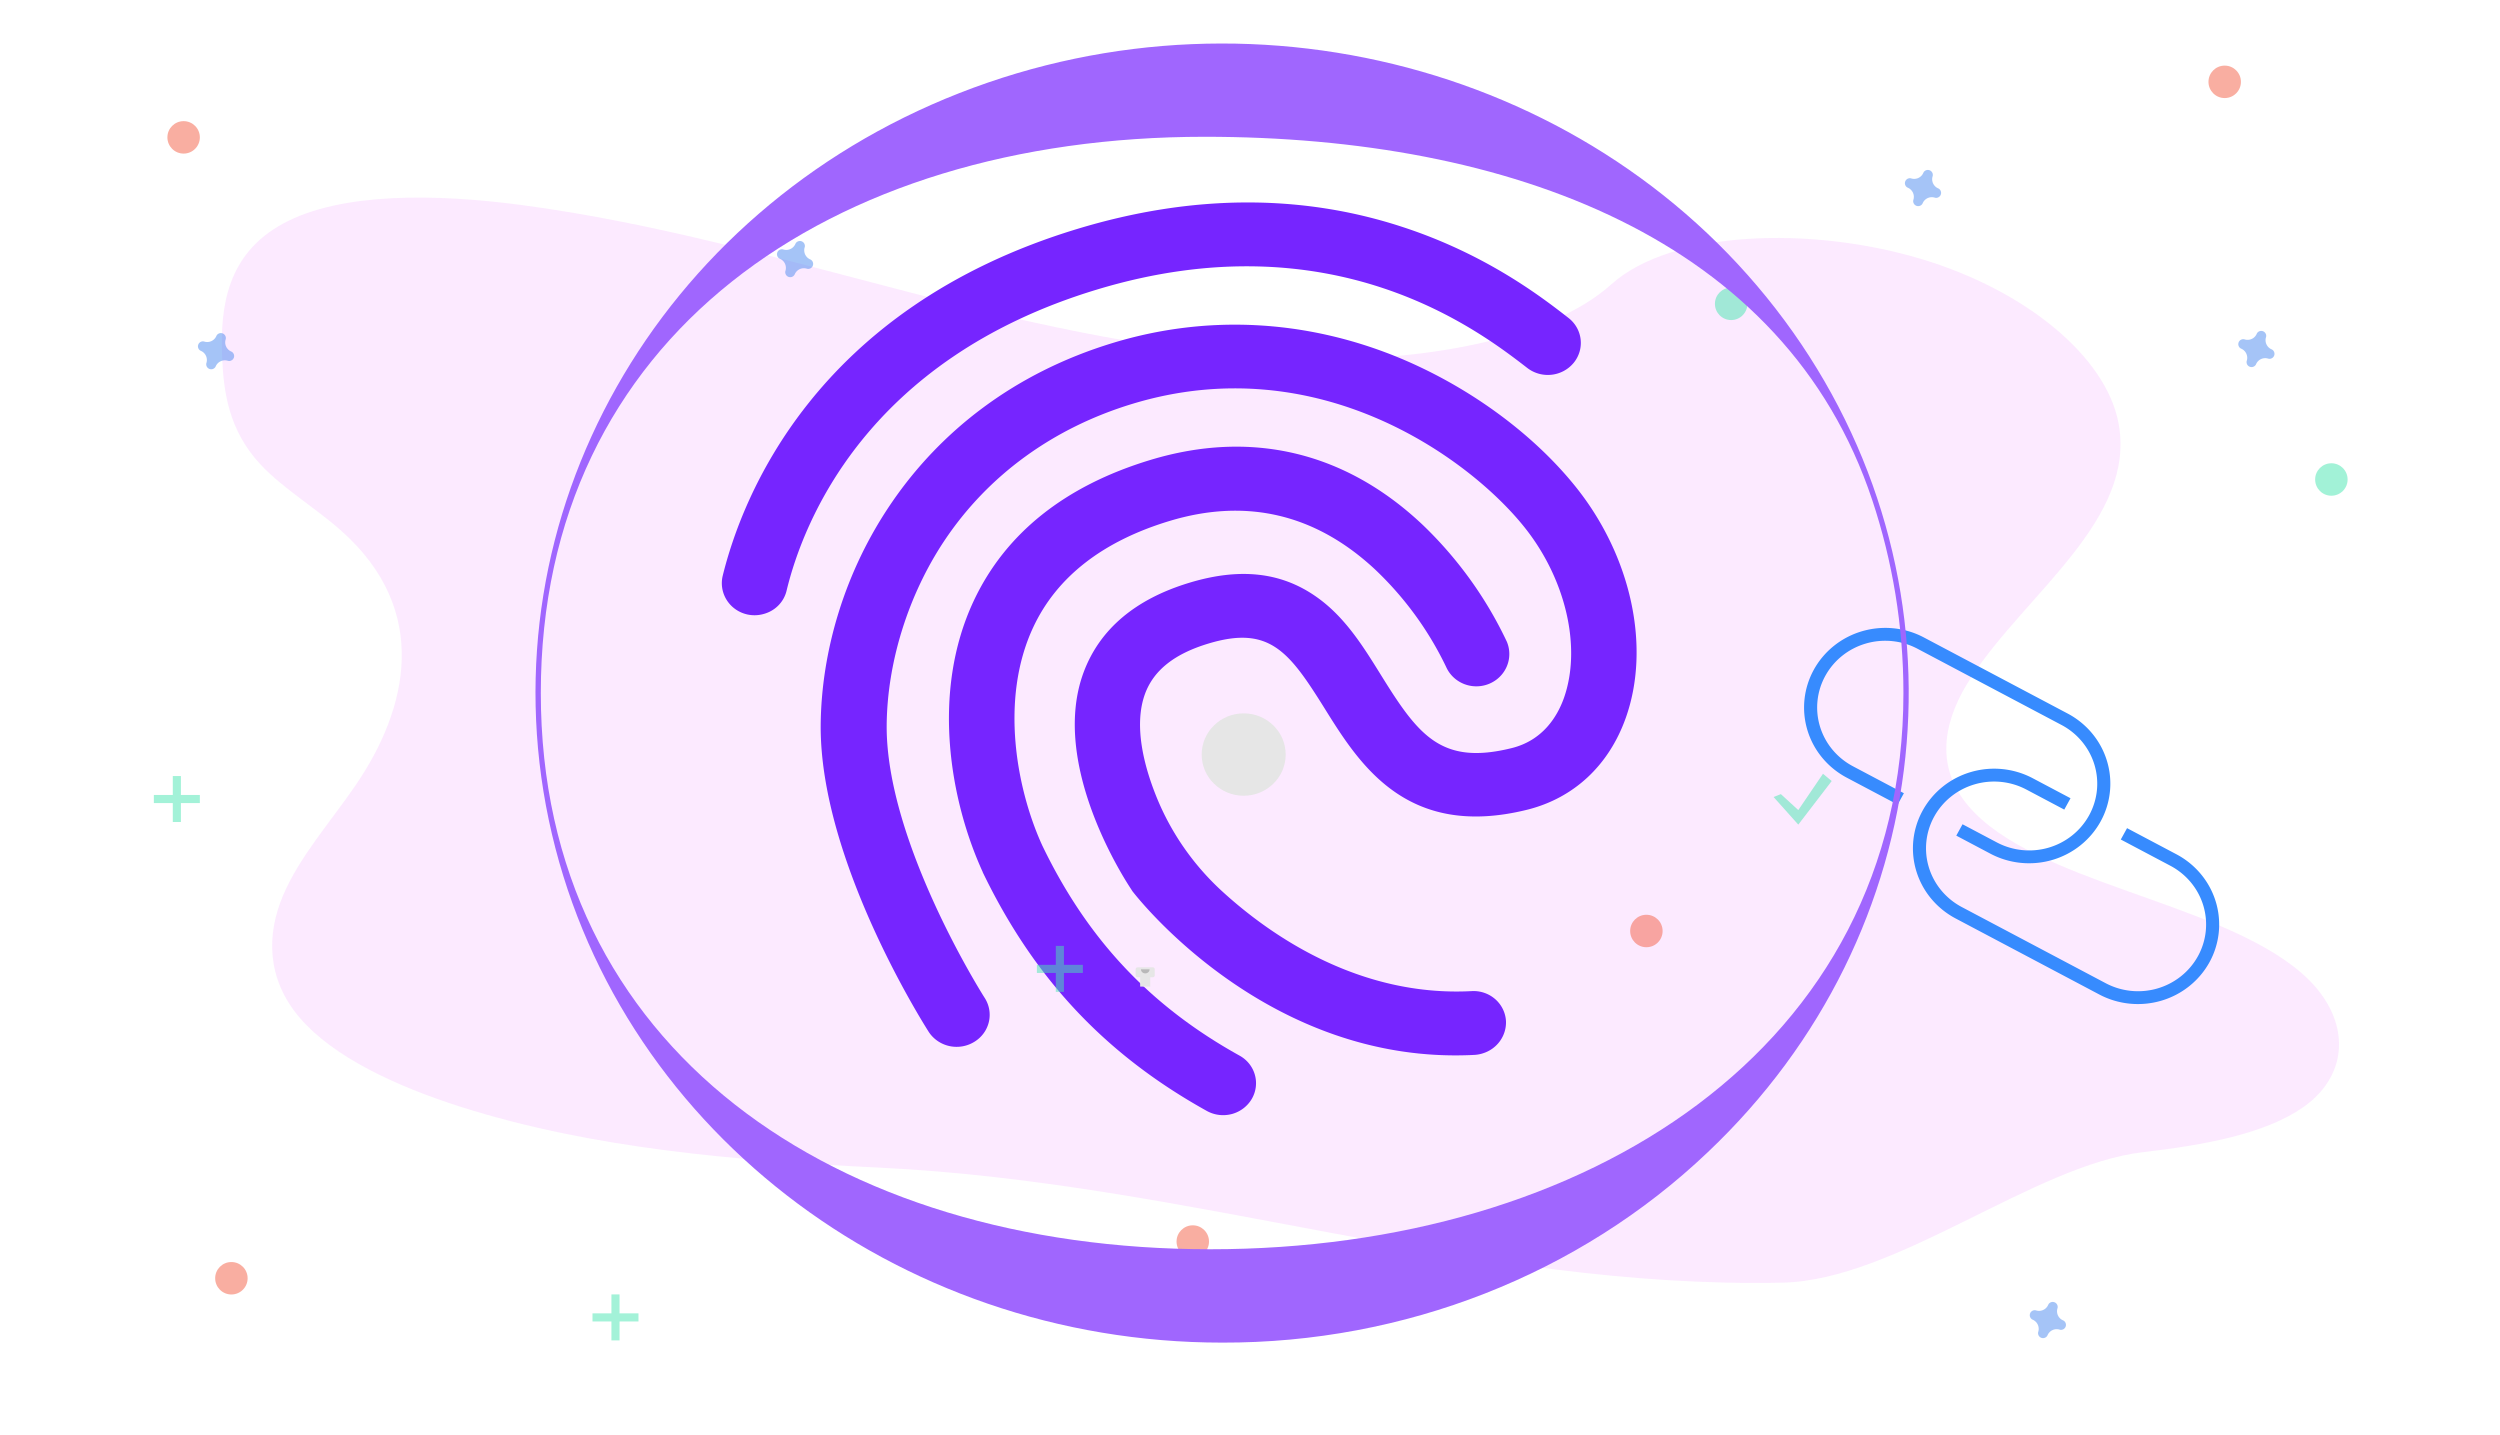 <?xml version="1.0" encoding="UTF-8" standalone="no"?>
<svg
   xmlns:dc="http://purl.org/dc/elements/1.1/"
   xmlns:cc="http://creativecommons.org/ns#"
   xmlns:rdf="http://www.w3.org/1999/02/22-rdf-syntax-ns#"
   xmlns:svg="http://www.w3.org/2000/svg"
   xmlns="http://www.w3.org/2000/svg"
   xmlns:sodipodi="http://sodipodi.sourceforge.net/DTD/sodipodi-0.dtd"
   xmlns:inkscape="http://www.inkscape.org/namespaces/inkscape"
   id="bb441d3c-cf2a-489d-ae6b-061a3c0e4b94"
   data-name="Layer 1"
   width="924.256"
   height="530.591"
   viewBox="0 0 924.256 530.591"
   version="1.1"
   sodipodi:docname="identity.svg"
   inkscape:version="0.92.4 (5da689c313, 2019-01-14)">
  <defs
     id="defs1899" />
  <sodipodi:namedview
     pagecolor="#ffffff"
     bordercolor="#666666"
     borderopacity="1"
     objecttolerance="10"
     gridtolerance="10"
     guidetolerance="10"
     inkscape:pageopacity="0"
     inkscape:pageshadow="2"
     inkscape:window-width="1920"
     inkscape:window-height="1017"
     id="namedview1897"
     showgrid="false"
     inkscape:zoom="0.61454852"
     inkscape:cx="260.9268"
     inkscape:cy="156.65475"
     inkscape:window-x="-8"
     inkscape:window-y="-8"
     inkscape:window-maximized="1"
     inkscape:current-layer="bb441d3c-cf2a-489d-ae6b-061a3c0e4b94" />
  <path
     inkscape:connector-curvature="0"
     style="opacity:0.1;fill:#e32dff;fill-opacity:1;stroke-width:0.634"
     d="M 481.705,132.728 C 432.869,131.523 383.699,120.331 336.341,108.083 288.984,95.835 241.697,82.263 192.629,75.775 161.068,71.601 126.077,71.012 104.62,82.681 83.969,93.933 81.449,113.301 82.097,131.293 c 0.484,13.534 2.428,27.775 14.237,40.446 8.192,8.798 20.571,16.191 30.007,24.646 32.829,29.318 24.643,65.472 5.009,94.099 -9.199,13.432 -20.62,26.253 -26.686,40.537 -6.065,14.284 -6.297,30.673 6.158,45.257 12.357,14.466 35.557,25.31 59.597,32.945 48.841,15.511 102.72,19.947 154.817,22.46 115.289,5.567 220.303,44.926 333.787,42.515 41.999,-0.895 92.945,-43.57 133.259,-48.237 22.39,-2.593 45.122,-6.703 59.255,-16.636 17.933,-12.607 17.567,-33.958 -0.848,-49.763 -30.905,-26.516 -98.695,-33.1 -122.94,-61.561 -13.324,-15.661 -8.483,-33.106 1.04,-47.636 20.442,-31.161 61.271,-58.502 54.403,-94.12 -4.719,-24.469 -34.289,-48.965 -73.059,-60.543 -40.645,-12.178 -92.158,-10.635 -114.459,9.451 -22.979,20.697 -70.855,28.637 -113.97,27.577 z"
     id="path2012-8"
     sodipodi:nodetypes="cscccccccccccccccccccc" />
  <path
     d="m 282.566,226.917 a 12.09,11.855 0 0 1 -15.405,-13.929 c 7.034,-28.695 33.781,-98.868 131.221,-128.382 42.207,-12.785 82.685,-13.003 120.258,-0.653 30.91,10.117 51.43,25.95 61.246,33.603 a 11.99,11.757 0 0 1 1.964,16.515 q -0.037,0.045 -0.074,0.09 a 12.273,12.034 0 0 1 -17.1,1.903 C 546.892,122.325 492.926,80.585 405.461,107.078 320.057,132.947 296.857,193.456 290.84,218.213 a 11.91,11.678 0 0 1 -8.275,8.705 z"
     id="path1860"
     inkscape:connector-curvature="0"
     style="fill:#7625ff;stroke-width:0.964" />
  <path
     d="m 548.146,389.445 a 12.022,11.788 0 0 1 -2.987,0.551 C 469.036,394.015 420.604,332.004 418.615,329.419 l -0.369,-0.597 c -1.214,-1.846 -30.519,-45.566 -17.618,-80.288 5.926,-15.874 19.031,-27.016 39.063,-33.084 18.631,-5.643 33.876,-3.974 46.852,5.112 10.64,7.403 17.459,18.442 24.068,29.102 13.746,22.135 22.17,33.396 48.298,26.899 11.472,-2.855 16.829,-11.65 19.276,-18.501 6.589,-18.642 0.749,-44.058 -14.7,-63.286 -19.959,-24.946 -75.816,-66.379 -144.733,-45.504 -29.43,8.914 -53.515,26.481 -69.644,50.67 -13.362,20.074 -21.13,45.007 -21.3,68.257 -0.268,43.292 35.916,100.247 36.259,100.763 a 11.968,11.735 0 0 1 -3.803,16.171 q -0.055,0.034 -0.111,0.068 a 12.254,12.016 0 0 1 -16.783,-3.683 c -1.633,-2.604 -40.27,-63.332 -39.959,-113.367 0.433,-54.233 34.044,-118.959 108.236,-141.432 34.294,-10.388 70.333,-8.642 104.247,4.993 26.287,10.633 50.615,28.234 66.699,48.332 20.544,25.654 27.782,59.235 18.429,85.444 -6.235,17.473 -19.143,29.529 -36.297,33.839 -44.709,11.152 -62.223,-16.925 -74.996,-37.407 -13.117,-20.997 -20.372,-30.842 -43.042,-23.975 -12.448,3.77 -20.117,9.812 -23.342,18.493 -4.389,11.866 -0.229,27.076 4.033,37.739 q 0.066,0.167 0.133,0.334 a 98.296,96.385 0 0 0 24.941,35.569 c 17.539,15.882 50.101,38.524 91.601,36.341 a 11.986,11.752 0 0 1 12.706,11.001 q 0.004,0.056 0.007,0.113 a 12.249,12.01 0 0 1 -8.62,11.908 z"
     id="path1862"
     inkscape:connector-curvature="0"
     style="fill:#7625ff;stroke-width:0.964" />
  <path
     d="m 455.837,411.738 a 12.284,12.045 0 0 1 -9.611,-0.985 C 408.68,389.895 382.323,361.84 363.343,322.519 l -0.076,-0.243 c -11.962,-26.217 -19.162,-66.273 -3.279,-100.127 11.726,-24.98 33.737,-42.539 65.31,-52.102 37.344,-11.311 72.115,-2.983 100.653,23.968 a 149.15,146.249 0 0 1 31.144,43.252 12.188,11.951 0 0 1 -22.426,9.361 124.894,122.465 0 0 0 -26.258,-36.054 c -21.997,-20.521 -47.568,-26.589 -76.091,-17.949 -24.648,7.466 -41.621,20.665 -50.31,39.235 -12.53,26.729 -6.079,60.105 3.282,80.646 16.735,34.777 39.949,59.445 72.993,77.771 a 11.934,11.702 0 0 1 4.532,15.941 q -0.046,0.08 -0.093,0.158 a 12.239,12.001 0 0 1 -6.889,5.363 z"
     id="path1864"
     inkscape:connector-curvature="0"
     style="fill:#7625ff;stroke-width:0.964" />
  <ellipse
     cx="459.79"
     cy="278.96"
     id="circle1866"
     rx="15.53"
     ry="15.228"
     style="fill:#e6e6e6;stroke-width:0.964" />
  <path
     inkscape:connector-curvature="0"
     style="fill:#378bfe;fill-opacity:1;stroke-width:0.964"
     d="m 777.856,301.126 q -0.564,1.31 -1.262,2.578 a 30.066,29.481 0 0 1 -40.693,11.929 l -12.659,-6.7 2.313,-4.201 12.659,6.7 a 25.163,24.674 0 1 0 23.902,-43.427 l -53.162,-28.135 a 25.163,24.674 0 1 0 -23.902,43.427 l 18.822,9.961 -2.313,4.201 -18.822,-9.961 a 30.032,29.448 0 0 1 28.529,-51.829 l 53.162,28.135 a 30.037,29.453 0 0 1 13.426,37.322 z"
     id="path2543" />
  <path
     inkscape:connector-curvature="0"
     style="fill:#378bfe;fill-opacity:1;stroke-width:0.964"
     d="m 818.087,353.205 q -0.556,1.292 -1.247,2.549 a 30.066,29.481 0 0 1 -40.693,11.929 l -53.162,-28.135 a 30.032,29.448 0 0 1 28.529,-51.829 l 13.965,7.391 -2.313,4.201 -13.966,-7.391 a 25.163,24.674 0 1 0 -23.902,43.427 l 53.162,28.135 a 25.163,24.674 0 1 0 23.902,-43.427 l -18.299,-9.684 2.313,-4.201 18.299,9.684 a 30.075,29.49 0 0 1 13.411,37.352 z"
     id="path2545" />
  <path
     d="m 85.465,129.946 a 3.675,3.675 0 0 1 -2.047,-4.441 1.766,1.766 0 0 0 0.08,-0.408 v 0 a 1.843,1.843 0 0 0 -3.31,-1.221 v 0 a 1.766,1.766 0 0 0 -0.204,0.362 3.675,3.675 0 0 1 -4.441,2.047 1.766,1.766 0 0 0 -0.408,-0.08 v 0 a 1.843,1.843 0 0 0 -1.221,3.31 v 0 a 1.766,1.766 0 0 0 0.362,0.204 3.675,3.675 0 0 1 2.047,4.441 1.766,1.766 0 0 0 -0.08,0.408 v 0 a 1.843,1.843 0 0 0 3.311,1.221 v 0 a 1.766,1.766 0 0 0 0.204,-0.362 3.675,3.675 0 0 1 4.441,-2.047 1.766,1.766 0 0 0 0.407,0.08 v 0 a 1.843,1.843 0 0 0 1.221,-3.31 v 0 a 1.766,1.766 0 0 0 -0.362,-0.204 z"
     id="path25-0"
     inkscape:connector-curvature="0"
     style="opacity:0.5;fill:#4d8af0" />
  <circle
     cx="822.477"
     cy="30.256"
     r="6"
     id="circle27-9"
     style="opacity:0.5;fill:#f55f44" />
  <circle
     cx="440.973"
     cy="459.001"
     r="6"
     id="circle29-6"
     style="opacity:0.5;fill:#f55f44" />
  <path
     d="m 716.534,69.632 a 3.675,3.675 0 0 1 -2.047,-4.441 1.766,1.766 0 0 0 0.08,-0.408 v 0 a 1.843,1.843 0 0 0 -3.311,-1.221 v 0 a 1.766,1.766 0 0 0 -0.204,0.362 3.675,3.675 0 0 1 -4.441,2.047 1.766,1.766 0 0 0 -0.407,-0.08 v 0 a 1.843,1.843 0 0 0 -1.221,3.31 v 0 a 1.766,1.766 0 0 0 0.362,0.204 3.675,3.675 0 0 1 2.047,4.441 1.766,1.766 0 0 0 -0.08,0.408 v 0 a 1.843,1.843 0 0 0 3.31,1.221 v 0 a 1.766,1.766 0 0 0 0.204,-0.362 3.675,3.675 0 0 1 4.441,-2.047 1.766,1.766 0 0 0 0.408,0.08 v 0 a 1.843,1.843 0 0 0 1.221,-3.31 v 0 a 1.766,1.766 0 0 0 -0.362,-0.204 z"
     id="path33-7"
     inkscape:connector-curvature="0"
     style="opacity:0.5;fill:#4d8af0" />
  <path
     d="m 299.532,95.898 a 3.675,3.675 0 0 1 -2.047,-4.441 1.766,1.766 0 0 0 0.08,-0.408 v 0 a 1.843,1.843 0 0 0 -3.31,-1.221 v 0 a 1.766,1.766 0 0 0 -0.204,0.362 3.675,3.675 0 0 1 -4.441,2.047 1.766,1.766 0 0 0 -0.408,-0.08 v 0 a 1.843,1.843 0 0 0 -1.221,3.31 v 0 a 1.766,1.766 0 0 0 0.362,0.204 3.675,3.675 0 0 1 2.047,4.441 1.766,1.766 0 0 0 -0.08,0.408 v 0 a 1.843,1.843 0 0 0 3.311,1.221 v 0 a 1.766,1.766 0 0 0 0.204,-0.362 3.675,3.675 0 0 1 4.441,-2.047 1.766,1.766 0 0 0 0.407,0.08 v 0 a 1.843,1.843 0 0 0 1.221,-3.31 v 0 a 1.766,1.766 0 0 0 -0.362,-0.204 z"
     id="path37-8"
     inkscape:connector-curvature="0"
     style="opacity:0.5;fill:#4d8af0" />
  <circle
     cx="640.013"
     cy="112.327"
     r="6"
     id="circle39-0"
     style="opacity:0.5;fill:#47e6b1" />
  <circle
     cx="861.915"
     cy="177.27"
     r="6"
     id="circle41-7"
     style="opacity:0.5;fill:#47e6b1" />
  <g
     id="g59-3"
     transform="translate(199.647,-223.45)"
     style="opacity:0.5">
    <rect
       x="26.399"
       y="702"
       width="3"
       height="17"
       id="rect55-7"
       style="fill:#47e6b1" />
    <rect
       x="196.7"
       y="768.108"
       width="3"
       height="17"
       transform="rotate(90,146.103,658.404)"
       id="rect57-4"
       style="fill:#47e6b1" />
  </g>
  <g
     id="g65-7"
     transform="translate(-319.064,-46.299)"
     style="opacity:0.5">
    <rect
       x="709.399"
       y="396"
       width="3"
       height="17"
       id="rect61-7"
       style="fill:#47e6b1" />
    <rect
       x="879.7"
       y="462.108"
       width="3"
       height="17"
       transform="rotate(90,829.103,352.404)"
       id="rect63-9"
       style="fill:#47e6b1" />
  </g>
  <polygon
     points="795.606,123.018 802.049,128.924 811.177,115.5 814.399,118.185 802.049,134.294 792.921,124.092 "
     id="polygon67-2"
     transform="translate(-137.217,170.567)"
     style="opacity:0.5;fill:#47e6b1" />
  <path
     inkscape:connector-curvature="0"
     style="fill:#e6e6e6;stroke-width:0.719"
     d="m 426.169,357.624 h -5.574 a 0.739,0.693 0 0 0 -0.739,0.693 v 2.293 a 0.739,0.693 0 0 0 0.739,0.693 h 0.924 v 3.435 h 3.727 v -3.435 h 0.924 a 0.739,0.693 0 0 0 0.739,-0.693 v -2.293 a 0.739,0.693 0 0 0 -0.739,-0.693 z"
     id="path3980-2" />
  <path
     inkscape:connector-curvature="0"
     d="m 425.007,358.371 a 1.594,1.494 0 0 1 -3.189,0"
     style="opacity:0.2;isolation:isolate;stroke-width:0.719"
     id="path3984-5" />
  <path
     d="M 451.82,496.368 C 330.723,496.367 226.488,415.431 202.871,303.074 179.255,190.718 242.837,78.245 354.713,34.402 c 111.875,-43.843 240.893,-6.85 308.166,88.398 67.273,95.248 54.057,222.213 -31.571,303.228 -47.499,45.185 -112.13,70.514 -179.488,70.34 z M 445.346,50.567 c -138.887,0 -245.407,74.239 -245.407,205.644 0,131.405 108.678,205.643 247.565,205.643 138.887,0 256.197,-74.238 256.197,-205.643 0,-24.839 -4.037,-48.803 -11.524,-71.335 C 660.058,88.209 557.98,50.567 445.346,50.567 Z"
     id="path1080"
     inkscape:connector-curvature="0"
     style="fill:#a066fe;fill-opacity:1;stroke-width:0.949"
     sodipodi:nodetypes="csssccssssss" />
  <circle
     cx="85.548"
     cy="472.575"
     r="6"
     id="circle31-3"
     style="opacity:0.5;fill:#f55f44" />
  <g
     id="g47-8"
     transform="translate(-519.518,286.9)"
     style="opacity:0.5">
    <rect
       x="583.399"
       width="3"
       height="17"
       id="rect43-5"
       y="0"
       style="fill:#47e6b1" />
    <rect
       x="753.7"
       y="66.108"
       width="3"
       height="17"
       transform="rotate(90,703.103,-43.596)"
       id="rect45-3"
       style="fill:#47e6b1" />
  </g>
  <path
     d="m 839.788,129.141 a 3.675,3.675 0 0 1 -2.047,-4.441 1.766,1.766 0 0 0 0.08,-0.408 v 0 a 1.843,1.843 0 0 0 -3.311,-1.221 v 0 a 1.766,1.766 0 0 0 -0.204,0.362 3.675,3.675 0 0 1 -4.441,2.047 1.766,1.766 0 0 0 -0.407,-0.08 v 0 a 1.843,1.843 0 0 0 -1.221,3.31 v 0 a 1.766,1.766 0 0 0 0.362,0.204 3.675,3.675 0 0 1 2.047,4.441 1.766,1.766 0 0 0 -0.08,0.408 v 0 a 1.843,1.843 0 0 0 3.31,1.221 v 0 a 1.766,1.766 0 0 0 0.204,-0.362 3.675,3.675 0 0 1 4.441,-2.047 1.766,1.766 0 0 0 0.408,0.08 v 0 a 1.843,1.843 0 0 0 1.221,-3.31 v 0 a 1.766,1.766 0 0 0 -0.362,-0.204 z"
     id="path33-7-3"
     inkscape:connector-curvature="0"
     style="opacity:0.5;fill:#4d8af0" />
  <path
     d="m 762.697,488.132 a 3.675,3.675 0 0 1 -2.047,-4.441 1.766,1.766 0 0 0 0.08,-0.408 v 0 a 1.843,1.843 0 0 0 -3.311,-1.221 v 0 a 1.766,1.766 0 0 0 -0.204,0.362 3.675,3.675 0 0 1 -4.441,2.047 1.766,1.766 0 0 0 -0.407,-0.08 v 0 a 1.843,1.843 0 0 0 -1.221,3.31 v 0 a 1.766,1.766 0 0 0 0.362,0.204 3.675,3.675 0 0 1 2.047,4.441 1.766,1.766 0 0 0 -0.08,0.408 v 0 a 1.843,1.843 0 0 0 3.31,1.221 v 0 a 1.766,1.766 0 0 0 0.204,-0.362 3.675,3.675 0 0 1 4.441,-2.047 1.766,1.766 0 0 0 0.408,0.08 v 0 a 1.843,1.843 0 0 0 1.221,-3.31 v 0 a 1.766,1.766 0 0 0 -0.362,-0.204 z"
     id="path33-7-4"
     inkscape:connector-curvature="0"
     style="opacity:0.5;fill:#4d8af0" />
  <circle
     cx="67.886"
     cy="50.786"
     r="6"
     id="circle27-9-1"
     style="opacity:0.5;fill:#f55f44" />
  <circle
     cx="608.674"
     cy="344.192"
     r="6"
     id="circle27-9-4"
     style="opacity:0.5;fill:#f55f44" />
</svg>
